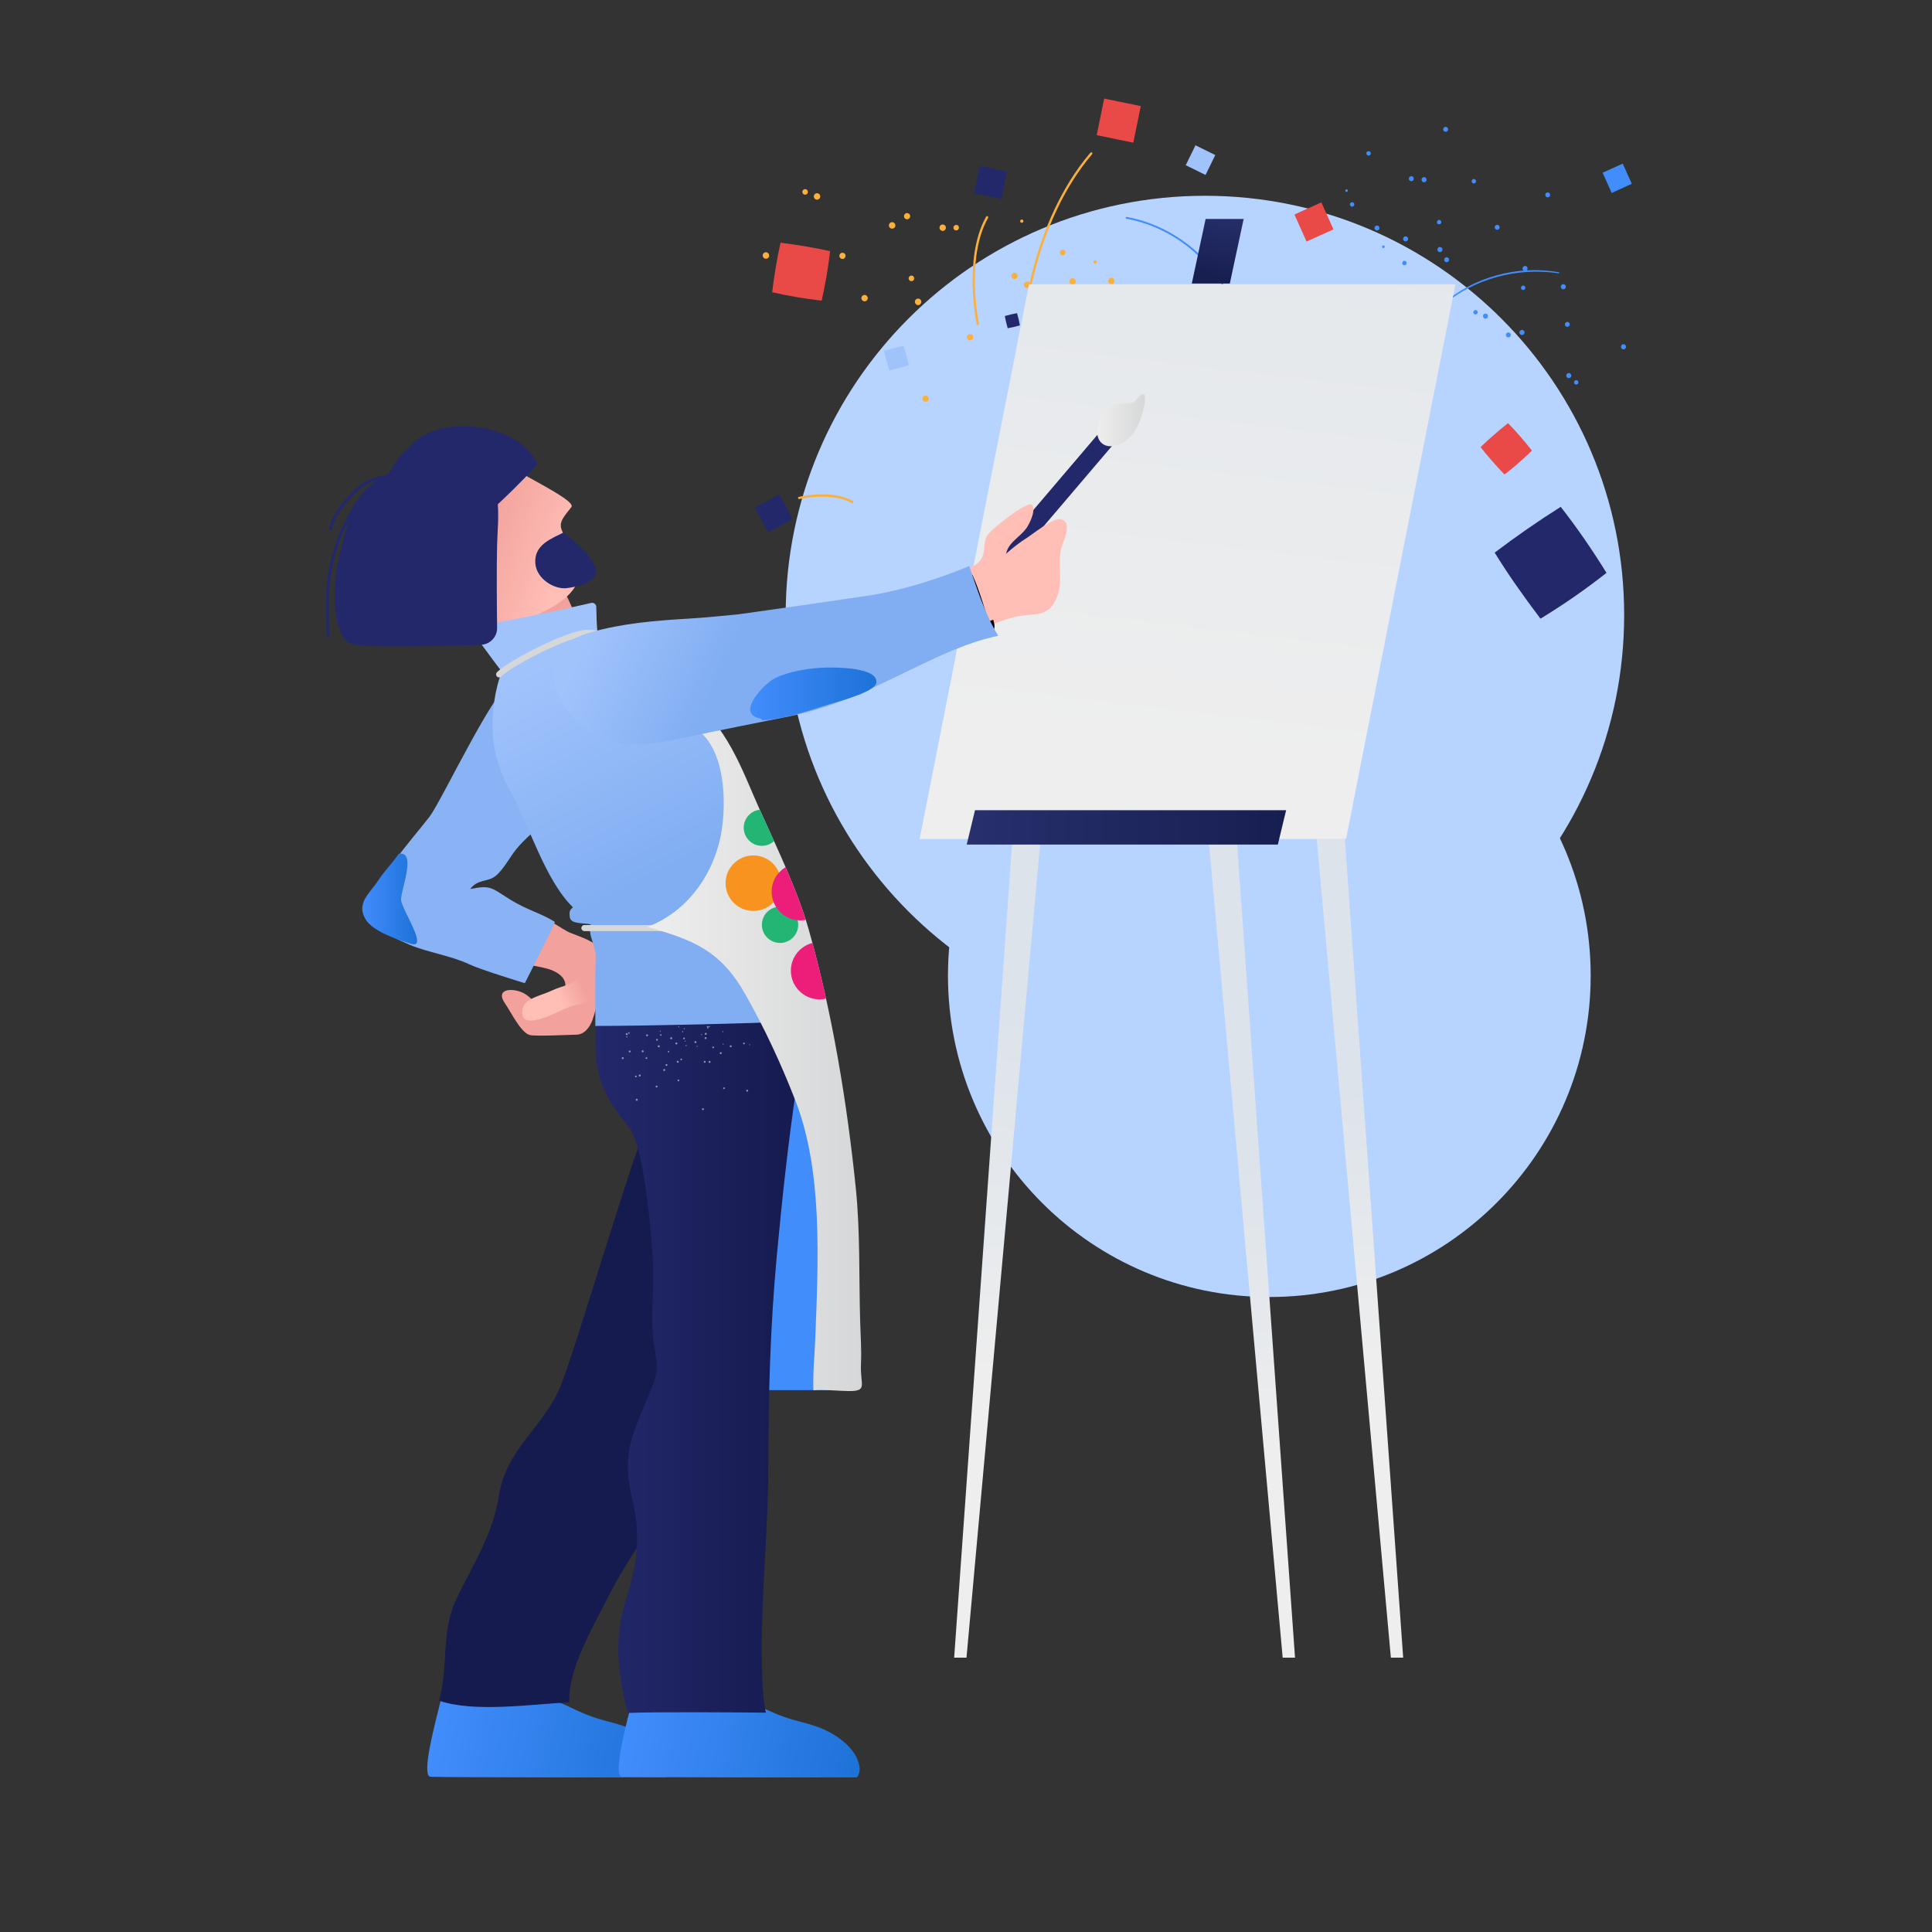 <svg width="461" height="461" viewBox="0 0 461 461" fill="none" xmlns="http://www.w3.org/2000/svg">
<rect x="0" y="0" width="461" height="461" fill="#333333" stroke="none"/>
<g clip-path="url(#clip0)">
<path d="M287.51 246.789C342.759 246.789 387.547 202.001 387.547 146.752C387.547 91.503 342.759 46.715 287.51 46.715C232.261 46.715 187.473 91.503 187.473 146.752C187.473 202.001 232.261 246.789 287.51 246.789Z" fill="#B7D3FF"/>
<path d="M243.492 52.991C243.614 53.168 243.858 53.21 244.034 53.088C244.211 52.966 244.253 52.722 244.131 52.545C244.008 52.368 243.764 52.326 243.588 52.448C243.412 52.569 243.367 52.813 243.492 52.991ZM277.48 74.07C277.44 74.287 277.585 74.495 277.801 74.534C277.998 74.576 278.192 74.451 278.234 74.254C278.238 74.239 278.241 74.221 278.241 74.203C278.283 73.996 278.152 73.794 277.944 73.748C277.729 73.713 277.52 73.853 277.48 74.07ZM260.952 62.287C260.849 62.48 260.907 62.72 261.085 62.846C261.274 62.964 261.525 62.905 261.644 62.713C261.762 62.525 261.702 62.273 261.51 62.155C261.316 62.054 261.078 62.109 260.952 62.287ZM220.238 94.67C220.003 95.008 220.081 95.473 220.416 95.717C220.73 95.963 221.182 95.909 221.427 95.597C221.436 95.586 221.444 95.576 221.45 95.565C221.685 95.226 221.608 94.761 221.273 94.517C220.946 94.275 220.482 94.341 220.238 94.67ZM230.841 80.038C230.604 80.38 230.691 80.847 231.034 81.082C231.369 81.314 231.828 81.237 232.066 80.907C232.31 80.579 232.242 80.117 231.913 79.872C231.564 79.641 231.098 79.714 230.841 80.038ZM241.476 65.394C241.234 65.723 241.304 66.182 241.633 66.424C241.64 66.428 241.647 66.433 241.653 66.438C241.967 66.683 242.419 66.629 242.665 66.318C242.673 66.307 242.682 66.297 242.688 66.286C242.92 65.94 242.847 65.474 242.521 65.214C242.184 64.982 241.718 65.06 241.476 65.394ZM200.398 61.453C200.624 61.795 201.084 61.891 201.427 61.663C201.77 61.439 201.864 60.978 201.637 60.635C201.415 60.299 200.967 60.201 200.625 60.412C200.282 60.64 200.182 61.101 200.398 61.453ZM215.818 51.993C216.044 52.336 216.503 52.432 216.847 52.204C217.189 51.98 217.284 51.519 217.056 51.176C216.835 50.84 216.386 50.742 216.045 50.953C215.703 51.178 215.601 51.642 215.818 51.993ZM256.03 102.051C255.943 102.455 256.193 102.855 256.598 102.948C256.991 103.047 257.385 102.806 257.483 102.414C257.484 102.412 257.485 102.41 257.485 102.407C257.601 102.028 257.387 101.628 257.009 101.51C256.991 101.505 256.973 101.5 256.952 101.494C256.546 101.415 256.146 101.653 256.03 102.051ZM260.245 84.447C260.162 84.852 260.404 85.253 260.8 85.369C261.204 85.456 261.604 85.204 261.696 84.801C261.791 84.402 261.543 84 261.145 83.906C261.14 83.905 261.134 83.903 261.132 83.902C260.739 83.804 260.345 84.044 260.248 84.434C260.246 84.442 260.245 84.445 260.245 84.447ZM264.449 66.87C264.348 67.253 264.574 67.646 264.956 67.747C264.967 67.75 264.979 67.754 264.99 67.754C265.385 67.864 265.793 67.631 265.904 67.236C265.907 67.223 265.911 67.213 265.914 67.201C266.007 66.796 265.754 66.392 265.352 66.3C264.948 66.206 264.544 66.458 264.452 66.86C264.451 66.865 264.45 66.868 264.449 66.87ZM191.511 46.083C191.674 46.41 192.069 46.548 192.4 46.393C192.729 46.234 192.869 45.837 192.709 45.504C192.551 45.172 192.152 45.035 191.82 45.194C191.493 45.357 191.355 45.752 191.511 46.083ZM242.472 90.572C242.364 90.931 242.554 91.31 242.906 91.44C243.243 91.558 243.61 91.382 243.728 91.046C243.731 91.035 243.734 91.029 243.736 91.018C243.863 90.673 243.685 90.291 243.339 90.167C243.335 90.166 243.332 90.165 243.326 90.163C242.982 90.055 242.608 90.232 242.472 90.572ZM247.717 75.333C247.604 75.679 247.793 76.05 248.136 76.165C248.473 76.283 248.84 76.107 248.958 75.772C248.961 75.761 248.963 75.754 248.966 75.743C249.093 75.398 248.914 75.016 248.57 74.889C248.566 74.888 248.562 74.887 248.557 74.885C248.204 74.786 247.831 74.981 247.717 75.333ZM252.956 60.034C252.83 60.379 253.008 60.761 253.352 60.888C253.357 60.889 253.36 60.89 253.365 60.892C253.689 61.017 254.053 60.855 254.178 60.531C254.187 60.512 254.193 60.491 254.198 60.47C254.325 60.125 254.147 59.743 253.802 59.616C253.798 59.615 253.794 59.614 253.789 59.612C253.444 59.511 253.077 59.695 252.956 60.034ZM216.965 65.984C216.731 66.268 216.765 66.687 217.044 66.927C217.318 67.17 217.733 67.147 217.976 66.874C218.214 66.594 218.197 66.176 217.934 65.918C217.647 65.673 217.218 65.704 216.965 65.984ZM227.669 53.89C227.427 54.146 227.436 54.552 227.692 54.795C227.701 54.803 227.712 54.812 227.72 54.823C227.994 55.065 228.409 55.042 228.651 54.769C228.89 54.489 228.873 54.071 228.609 53.813C228.329 53.578 227.91 53.611 227.669 53.89ZM275.12 87.054C275.135 87.403 275.428 87.673 275.777 87.662C275.791 87.66 275.805 87.662 275.816 87.659C276.182 87.647 276.47 87.34 276.458 86.972C276.458 86.964 276.458 86.955 276.456 86.95C276.418 86.585 276.101 86.313 275.733 86.333C275.372 86.352 275.096 86.663 275.116 87.024C275.118 87.033 275.121 87.043 275.12 87.054ZM274.107 70.922C274.133 71.291 274.447 71.576 274.819 71.562C275.19 71.529 275.468 71.202 275.434 70.831C275.404 70.477 275.102 70.207 274.746 70.214C274.384 70.222 274.096 70.523 274.104 70.885C274.104 70.895 274.104 70.91 274.107 70.922ZM182.169 60.454C181.904 60.787 181.944 61.269 182.265 61.553C182.586 61.831 183.071 61.801 183.35 61.483C183.621 61.151 183.579 60.664 183.255 60.384C182.934 60.106 182.449 60.136 182.169 60.454ZM194.376 46.366C194.096 46.687 194.129 47.172 194.448 47.452C194.766 47.732 195.254 47.7 195.534 47.382C195.814 47.062 195.781 46.576 195.462 46.296C195.142 46.015 194.656 46.048 194.376 46.366ZM256.506 85.795C256.55 86.225 256.921 86.546 257.353 86.525C257.781 86.48 258.091 86.095 258.044 85.667C257.999 85.254 257.638 84.95 257.225 84.974C256.804 85.012 256.487 85.373 256.506 85.795ZM255.154 67.199C255.193 67.619 255.553 67.937 255.976 67.919C256.402 67.89 256.723 67.523 256.695 67.097C256.666 66.671 256.298 66.349 255.873 66.377C255.451 66.412 255.133 66.778 255.154 67.199ZM218.337 71.785C218.224 72.192 218.442 72.619 218.836 72.771C219.242 72.89 219.668 72.664 219.797 72.261C219.937 71.868 219.733 71.433 219.336 71.292C219.331 71.291 219.325 71.289 219.321 71.288C218.913 71.151 218.474 71.373 218.337 71.785C218.338 71.782 218.337 71.785 218.337 71.785ZM224.214 54.075C224.08 54.485 224.303 54.924 224.709 55.06C224.709 55.06 224.709 55.06 224.711 55.061C225.106 55.191 225.533 54.974 225.659 54.578C225.793 54.177 225.578 53.742 225.178 53.609C224.785 53.47 224.354 53.681 224.214 54.075ZM205.575 70.886C205.437 71.283 205.649 71.72 206.049 71.859C206.449 71.999 206.883 71.786 207.022 71.386C207.155 70.998 206.959 70.572 206.576 70.424C206.169 70.276 205.723 70.483 205.575 70.886ZM212.148 53.517C212.002 53.92 212.209 54.367 212.612 54.515C213.004 54.653 213.438 54.459 213.6 54.078C213.741 53.67 213.543 53.224 213.148 53.054C212.743 52.917 212.305 53.123 212.148 53.517ZM244.31 67.979C244.334 68.405 244.695 68.737 245.123 68.723C245.542 68.707 245.871 68.355 245.854 67.936C245.858 67.522 245.526 67.183 245.112 67.179C245.101 67.178 245.09 67.178 245.078 67.18C244.652 67.18 244.308 67.527 244.311 67.954C244.31 67.962 244.31 67.97 244.31 67.979Z" fill="#FBB03B"/>
<path d="M233.506 77.516C233.47 77.553 233.422 77.581 233.368 77.592C233.221 77.623 233.076 77.529 233.046 77.381C233.012 77.224 229.781 61.517 235.296 51.709C235.37 51.579 235.535 51.532 235.665 51.606C235.796 51.68 235.843 51.845 235.769 51.975C230.353 61.606 233.544 77.113 233.576 77.269C233.597 77.362 233.567 77.453 233.506 77.516Z" fill="#FBB03B"/>
<path d="M244.463 77.944C244.409 78 244.332 78.032 244.249 78.026C244.099 78.015 243.987 77.885 243.998 77.735C244.015 77.492 245.897 53.215 260.177 36.443C260.279 36.333 260.446 36.315 260.56 36.413C260.675 36.51 260.688 36.681 260.591 36.796C246.428 53.429 244.557 77.533 244.539 77.775C244.534 77.841 244.506 77.9 244.463 77.944Z" fill="#FBB03B"/>
<path d="M203.578 119.989C203.494 120.076 203.358 120.098 203.247 120.034C198.599 117.331 190.829 119.064 190.751 119.082C190.605 119.115 190.459 119.024 190.426 118.877C190.392 118.732 190.483 118.586 190.63 118.553C190.956 118.478 198.685 116.754 203.52 119.565C203.65 119.641 203.694 119.807 203.619 119.937C203.608 119.955 203.593 119.973 203.578 119.989Z" fill="#FBB03B"/>
<path d="M238.941 47.453L240.275 40.925L233.745 39.585L232.412 46.113L238.941 47.453Z" fill="#23286B"/>
<path d="M183.246 127.006L189.127 123.875L185.989 117.991L180.108 121.122L183.246 127.006Z" fill="#23286B"/>
<path d="M270.421 34.044L272.204 25.314L263.471 23.52L261.688 32.251L270.421 34.044Z" fill="#E94A47"/>
<path d="M302.877 309.485C345.226 309.485 379.557 275.154 379.557 232.805C379.557 190.456 345.226 156.125 302.877 156.125C260.528 156.125 226.197 190.456 226.197 232.805C226.197 275.154 260.528 309.485 302.877 309.485Z" fill="#B7D3FF"/>
<path d="M340.43 71.053C340.391 70.887 340.224 70.785 340.059 70.823C339.893 70.862 339.792 71.03 339.83 71.197C339.869 71.362 340.036 71.465 340.201 71.426C340.367 71.387 340.47 71.22 340.43 71.053ZM321.561 45.649C321.653 45.501 321.608 45.305 321.46 45.214C321.327 45.125 321.149 45.161 321.061 45.294C321.053 45.305 321.046 45.317 321.041 45.33C320.95 45.471 320.988 45.658 321.128 45.752C321.275 45.84 321.47 45.797 321.561 45.649ZM330.293 59.133C330.424 59.021 330.452 58.827 330.357 58.683C330.252 58.541 330.051 58.511 329.908 58.619C329.767 58.724 329.737 58.926 329.844 59.07C329.957 59.2 330.148 59.228 330.293 59.133ZM369.612 47.013C369.884 46.831 369.961 46.465 369.786 46.188C369.626 45.916 369.278 45.825 369.007 45.984C368.998 45.989 368.989 45.994 368.981 46.001C368.709 46.182 368.632 46.549 368.807 46.825C368.977 47.1 369.338 47.184 369.612 47.013ZM357.574 54.745C357.847 54.561 357.919 54.191 357.736 53.919C357.557 53.65 357.197 53.574 356.926 53.748C356.652 53.92 356.568 54.281 356.738 54.557C356.928 54.829 357.292 54.91 357.574 54.745ZM345.509 62.478C345.782 62.306 345.864 61.946 345.693 61.673C345.689 61.667 345.685 61.662 345.682 61.656C345.522 61.384 345.174 61.293 344.903 61.452C344.894 61.457 344.885 61.462 344.877 61.469C344.606 61.657 344.524 62.022 344.688 62.309C344.869 62.578 345.234 62.655 345.509 62.478ZM374.56 77.282C374.494 76.963 374.183 76.759 373.865 76.828C373.548 76.895 373.344 77.207 373.413 77.527C373.478 77.839 373.779 78.041 374.091 77.984C374.409 77.915 374.617 77.604 374.56 77.282ZM360.482 79.801C360.416 79.483 360.105 79.278 359.787 79.347C359.47 79.414 359.267 79.726 359.335 80.046C359.4 80.358 359.701 80.56 360.013 80.503C360.331 80.436 360.539 80.123 360.482 79.801ZM345.445 31.2C345.626 30.927 345.558 30.559 345.288 30.373C345.028 30.187 344.668 30.25 344.483 30.512C344.481 30.513 344.48 30.515 344.479 30.516C344.284 30.763 344.325 31.12 344.569 31.316C344.581 31.325 344.592 31.334 344.606 31.345C344.881 31.521 345.244 31.46 345.445 31.2ZM337.241 42.977C337.418 42.702 337.357 42.337 337.1 42.136C336.829 41.954 336.461 42.025 336.276 42.295C336.091 42.562 336.156 42.931 336.422 43.116C336.425 43.118 336.43 43.121 336.431 43.123C336.691 43.309 337.051 43.245 337.235 42.986C337.238 42.98 337.239 42.979 337.241 42.977ZM329.051 54.737C329.236 54.483 329.186 54.128 328.933 53.943C328.926 53.937 328.918 53.931 328.91 53.928C328.652 53.732 328.284 53.786 328.089 54.046C328.082 54.054 328.077 54.061 328.071 54.069C327.885 54.341 327.954 54.712 328.222 54.897C328.492 55.083 328.862 55.014 329.046 54.744C329.048 54.741 329.05 54.739 329.051 54.737ZM376.634 91.202C376.61 90.913 376.359 90.697 376.07 90.716C375.782 90.738 375.565 90.991 375.585 91.282C375.606 91.573 375.859 91.789 376.149 91.769C376.436 91.743 376.652 91.492 376.634 91.202ZM352.081 43.601C352.264 43.367 352.234 43.032 352.013 42.835C351.8 42.65 351.479 42.673 351.294 42.887C351.289 42.894 351.285 42.899 351.28 42.906C351.087 43.124 351.107 43.458 351.325 43.649C351.328 43.651 351.33 43.653 351.334 43.656C351.556 43.835 351.882 43.813 352.081 43.601ZM343.805 53.334C343.989 53.111 343.957 52.782 343.739 52.597C343.526 52.413 343.205 52.436 343.02 52.65C343.014 52.657 343.011 52.661 343.006 52.669C342.812 52.886 342.833 53.22 343.049 53.413C343.052 53.416 343.054 53.417 343.058 53.42C343.288 53.597 343.62 53.56 343.805 53.334ZM335.516 63.112C335.71 62.894 335.689 62.56 335.473 62.367C335.47 62.365 335.468 62.364 335.464 62.361C335.263 62.174 334.948 62.189 334.762 62.391C334.75 62.404 334.739 62.417 334.729 62.43C334.536 62.648 334.556 62.982 334.773 63.175C334.776 63.178 334.778 63.179 334.782 63.182C335.006 63.357 335.329 63.327 335.516 63.112ZM363.697 69.139C363.951 68.997 364.048 68.678 363.913 68.419C363.782 68.161 363.47 68.058 363.212 68.189C362.956 68.326 362.847 68.641 362.966 68.906C363.106 69.171 363.429 69.273 363.697 69.139ZM352.321 74.97C352.574 74.851 352.685 74.549 352.567 74.294C352.563 74.286 352.557 74.276 352.554 74.266C352.423 74.008 352.111 73.905 351.854 74.036C351.597 74.173 351.488 74.488 351.608 74.753C351.745 75.009 352.063 75.106 352.321 74.97ZM327.062 36.746C327.153 36.484 327.016 36.2 326.756 36.108C326.745 36.104 326.736 36.099 326.726 36.098C326.454 36.001 326.153 36.145 326.055 36.419C326.053 36.425 326.051 36.432 326.05 36.437C325.973 36.717 326.127 37.009 326.403 37.101C326.674 37.192 326.967 37.042 327.058 36.769C327.059 36.762 327.059 36.754 327.062 36.746ZM323.127 48.95C323.216 48.669 323.068 48.368 322.791 48.271C322.508 48.187 322.21 48.349 322.127 48.633C322.046 48.903 322.189 49.19 322.453 49.287C322.721 49.386 323.021 49.248 323.12 48.978C323.123 48.97 323.126 48.959 323.127 48.95ZM387.67 83.297C387.961 83.127 388.071 82.76 387.918 82.457C387.763 82.159 387.397 82.041 387.099 82.195C386.804 82.362 386.694 82.734 386.851 83.034C387.006 83.332 387.372 83.45 387.67 83.297ZM374.61 90.164C374.909 90.008 375.025 89.64 374.872 89.341C374.719 89.042 374.351 88.924 374.053 89.078C373.754 89.233 373.638 89.602 373.791 89.901C373.945 90.201 374.312 90.317 374.61 90.164ZM340.38 43.064C340.473 42.734 340.293 42.39 339.969 42.28C339.642 42.189 339.302 42.384 339.213 42.714C339.125 43.032 339.303 43.361 339.613 43.463C339.933 43.556 340.271 43.382 340.38 43.064ZM335.979 57.186C336.072 56.864 335.899 56.526 335.583 56.417C335.262 56.315 334.919 56.493 334.817 56.815C334.715 57.138 334.892 57.482 335.212 57.584C335.532 57.681 335.872 57.503 335.979 57.186ZM364.371 64.459C364.572 64.192 364.536 63.813 364.291 63.587C364.027 63.382 363.648 63.425 363.436 63.685C363.219 63.935 363.244 64.315 363.494 64.534C363.497 64.537 363.501 64.54 363.504 64.542C363.764 64.76 364.151 64.723 364.371 64.459C364.37 64.461 364.371 64.459 364.371 64.459ZM354.914 75.833C355.132 75.569 355.095 75.18 354.836 74.963C354.836 74.963 354.836 74.963 354.834 74.961C354.582 74.751 354.205 74.788 353.997 75.043C353.783 75.3 353.815 75.684 354.07 75.898C354.319 76.115 354.697 76.083 354.914 75.833ZM373.491 68.818C373.708 68.564 373.679 68.18 373.425 67.962C373.172 67.743 372.791 67.775 372.573 68.029C372.363 68.277 372.383 68.648 372.621 68.869C372.878 69.096 373.265 69.072 373.491 68.818ZM363.621 79.739C363.846 79.483 363.823 79.094 363.57 78.867C363.321 78.652 362.946 78.669 362.716 78.904C362.494 79.164 362.51 79.551 362.752 79.79C363.01 80.01 363.391 79.984 363.621 79.739ZM344.176 59.75C344.282 59.428 344.113 59.078 343.794 58.965C343.481 58.855 343.138 59.02 343.028 59.334C342.906 59.639 343.051 59.986 343.354 60.109C343.362 60.113 343.369 60.116 343.379 60.117C343.692 60.24 344.046 60.084 344.167 59.768C344.171 59.763 344.174 59.756 344.176 59.75Z" fill="#428DFC"/>
<path d="M382.407 41.213L387.21 39.041L389.366 43.861L384.564 46.033L382.407 41.213Z" fill="#428DFC"/>
<path d="M285.258 34.672L289.982 37L287.658 41.748L282.933 39.42L285.258 34.672Z" fill="#A1C3FC"/>
<path d="M308.872 51.188L315.295 48.283L318.178 54.73L311.756 57.635L308.872 51.188Z" fill="#E94A47"/>
<path d="M293.25 71.002C293.182 70.992 293.12 70.949 293.088 70.882C288.536 61.245 279.215 54.082 268.761 52.188C268.644 52.167 268.567 52.054 268.589 51.937C268.61 51.82 268.733 51.747 268.838 51.764C279.426 53.682 288.866 60.937 293.476 70.697C293.527 70.804 293.481 70.933 293.374 70.984C293.334 71.003 293.291 71.008 293.25 71.002Z" fill="#428DFC"/>
<path d="M289.658 91.369C289.616 91.362 289.575 91.344 289.542 91.312C283.673 85.749 274.593 83.769 266.947 86.387C266.834 86.426 266.713 86.365 266.675 86.253C266.637 86.141 266.697 86.017 266.809 85.979C274.601 83.31 283.855 85.329 289.837 90.998C289.923 91.079 289.927 91.216 289.845 91.302C289.795 91.357 289.725 91.379 289.658 91.369Z" fill="#428DFC"/>
<path d="M344.094 73.044C344.044 73.037 343.997 73.012 343.962 72.972C343.886 72.881 343.895 72.745 343.986 72.667C351.587 66.107 362.012 63.217 371.88 64.951C371.996 64.971 372.087 64.998 372.066 65.115C372.046 65.23 371.951 65.223 371.836 65.206C371.834 65.206 371.832 65.205 371.83 65.205C362.055 63.76 351.783 66.431 344.277 72.908C344.228 72.951 344.153 73.053 344.094 73.044Z" fill="#428DFC"/>
<path d="M248.183 201.532L230.619 395.538H227.675L241.477 201.532H248.183Z" fill="url(#paint0_linear)"/>
<path d="M309.008 395.538H306.064L288.499 201.532H295.205L309.008 395.538Z" fill="url(#paint1_linear)"/>
<path d="M334.816 395.538H331.879L314.177 200.156L320.907 200.196L334.816 395.538Z" fill="url(#paint2_linear)"/>
<path d="M321.187 200.193H219.436L245.535 67.834H347.287L321.187 200.193Z" fill="url(#paint3_linear)"/>
<path d="M304.908 201.53H230.667L232.647 193.33H306.887L304.908 201.53Z" fill="url(#paint4_linear)"/>
<path d="M293.452 67.649H284.378L287.678 52.247H296.753L293.452 67.649Z" fill="url(#paint5_linear)"/>
<path d="M127.983 218.832C129.686 218.225 134.192 221.832 136.037 222.568C138.728 223.642 142.146 224.658 143.881 227.043C146.127 230.131 144.656 233.025 143.434 236.238C142.312 239.188 142.427 240.333 141.395 243.295C140.769 245.088 139.476 246.871 137.516 246.885C136.128 246.895 127.528 247.351 126.316 246.948C124.182 246.237 121.907 241.449 120.555 239.522C117.883 235.717 122.637 235.636 125.17 237.1C126.804 238.044 128.255 240.094 129.929 240.666C131.566 241.226 132.467 240.735 134.199 240.646C134.631 238.923 135.083 236.552 134.885 234.76C134.673 232.837 132.377 231.613 130.612 231.147C126.849 230.154 122.825 229.799 118.996 229.279C119.713 227.373 122.859 225.355 124.201 223.763C125.67 222.021 126.884 220.025 128.446 218.324C128.22 218.758 128.175 218.381 127.983 218.832Z" fill="#F2A19C"/>
<path d="M138.571 232.086C137.539 234.994 134.177 235.139 131.815 236.303C129.339 237.523 125.299 238.142 124.736 240.579C123.671 245.186 128.908 243.2 130.76 242.5C133.302 241.538 135.605 239.988 138.263 239.65C140.543 239.36 142.196 237.943 142.21 235.603C142.22 233.878 140.573 232.333 138.571 232.086Z" fill="url(#paint6_linear)"/>
<path d="M105.235 405.482C103.765 411.425 100.523 423.409 102.643 423.96C107.577 424.139 149.675 424.139 158.863 424.1C159.728 422.713 159.529 421.506 159.046 420.148C157.732 416.461 153.262 413.426 149.538 412.102C145.815 410.777 143.449 410.555 139.811 409.069C135.655 407.37 133.128 405.573 128.545 404.885C126.691 404.606 122.161 404.695 120.23 404.785C115.232 405.017 110.234 405.249 105.235 405.482Z" fill="url(#paint7_linear)"/>
<path d="M236.633 138.927C236.131 138.927 235.628 138.756 235.217 138.406C234.298 137.624 234.186 136.246 234.969 135.327L262.666 102.803C263.449 101.883 264.829 101.773 265.748 102.555C266.668 103.337 266.78 104.715 265.997 105.634L238.3 138.158C237.867 138.666 237.252 138.927 236.633 138.927Z" fill="#23286B"/>
<path d="M228.373 137.228C229.909 136.022 233.199 135.095 234.169 133.357C235.169 131.564 234.601 129.672 235.419 128.005C236.225 126.362 245.227 119.453 246.181 120.415C247.361 121.604 245.629 125.051 244.888 126.063C243.423 128.063 241.095 129.184 240.279 131.402C239.41 133.764 240.266 134.95 238.346 136.965C236.301 139.113 233.072 141.461 230.561 143.047C230.205 143.272 229.715 143.955 229.399 144.242C228.946 142.7 227.225 138.13 228.373 137.228Z" fill="#FFBEB6"/>
<path d="M244.74 128.536C246.183 127.64 251.247 123.499 253.026 123.88C256.16 124.553 253.672 129.12 253.285 130.606C252.198 134.776 253.808 138.435 252.185 142.497C250.195 147.476 247.122 146.181 242.41 147.16C239.927 147.676 236.053 149.151 233.865 150.523C231.359 152.095 229.453 154.11 226.649 155.346C227.35 150.85 225.233 146.773 223.606 142.562C225.472 141.333 227.918 140.751 229.982 139.723C231.319 139.058 232.761 137.846 234.081 137.572C234.096 137.836 240.315 131.284 244.74 128.536Z" fill="#FFBEB6"/>
<path d="M113.412 143.592C114.568 149.328 121.143 154.015 122.827 159.625C126.493 159.957 137.043 159.047 138.372 155.506C139.153 153.426 137.987 149.934 137.524 147.999C136.536 143.865 133.504 139.771 132.774 135.855C130.489 137.342 126.793 137.499 124.147 138.28C122.582 138.741 122.16 139.206 120.791 139.992C118.87 141.093 115.381 142.965 113.412 143.592Z" fill="#F2A19C"/>
<path d="M90.049 124.687C93.07 119.433 105.307 100.511 114.828 107.163C122.665 112.639 137.664 119.248 136.335 121.006C132.916 125.204 133.248 125.199 135.661 129.685C137.596 133.282 139.462 136.133 137.309 139.848C134.26 145.107 124.747 148.346 119.101 149.523C104.517 152.565 90.553 142.266 89.935 127.194C90.302 126.648 89.321 124.454 90.049 124.687Z" fill="url(#paint8_linear)"/>
<path d="M134.459 127.062C131.705 128.488 127.406 129.931 127.729 134.387C128.005 138.194 132.355 140.744 135.325 140.329C147.438 138.633 141.098 132.398 134.459 127.062Z" fill="#23286B"/>
<path d="M96.675 108.392C101.684 98.133 123.763 100.18 128.224 110.799C120.622 119.21 113.966 124.475 104.309 133.799C102.549 130.207 95.603 108.97 96.675 108.392Z" fill="#23286B"/>
<path d="M78.308 152.025C78.11 152.025 77.946 151.865 77.944 151.665C77.935 150.893 77.902 150.043 77.867 149.122C77.592 142.01 77.177 131.262 85.421 119.017C87.368 116.125 91.707 112.752 94.597 112.568C94.796 112.559 94.971 112.707 94.984 112.908C94.997 113.108 94.844 113.282 94.643 113.295C92.231 113.448 88.043 116.427 86.026 119.424C77.914 131.471 78.324 142.076 78.595 149.094C78.631 150.022 78.663 150.878 78.673 151.656C78.675 151.857 78.514 152.022 78.313 152.025C78.311 152.025 78.31 152.025 78.308 152.025Z" fill="#23286B"/>
<path d="M78.929 126.576C78.914 126.576 78.9 126.575 78.884 126.574C78.685 126.55 78.543 126.369 78.566 126.168C79.003 122.546 83.125 118.108 85.244 116.268C88.245 113.662 91.731 113.303 95.052 113.303C95.253 113.303 95.417 113.466 95.417 113.667C95.417 113.868 95.253 114.031 95.052 114.031C91.873 114.031 88.542 114.369 85.723 116.818C83.677 118.595 79.701 122.854 79.29 126.256C79.269 126.44 79.111 126.576 78.929 126.576Z" fill="#23286B"/>
<path d="M150.912 405.482C149.441 411.425 146.199 423.409 148.32 423.96C153.253 424.139 195.352 424.139 204.539 424.1C205.404 422.713 205.205 421.506 204.722 420.148C203.409 416.461 198.938 413.426 195.215 412.102C191.491 410.777 189.126 410.555 185.487 409.069C181.331 407.37 178.804 405.573 174.221 404.885C172.367 404.606 167.837 404.695 165.907 404.785C160.908 405.017 155.909 405.249 150.912 405.482Z" fill="url(#paint9_linear)"/>
<path d="M198.829 255.33H169.267V331.704H198.829V255.33Z" fill="#428DFC"/>
<path d="M154.781 268.279C153.084 267.656 136.835 324.346 133.234 331.951C128.865 341.179 120.787 346.059 119.076 356.739C117.486 366.668 112.98 372.859 108.782 381.829C105.184 389.518 107.051 397.839 104.756 405.797C113.163 408.685 126.564 406.663 135.845 406.193C135.441 398.406 141.513 388.181 144.971 381.32C149.596 372.14 155.74 363.86 161.381 355.251C164.462 350.549 169.316 345.952 171.614 341.094C174.187 335.655 174.16 327.663 174.633 321.733C175.264 313.837 174.302 305.944 174.773 297.954C175.187 290.937 176.701 283.774 177.69 276.808C178.556 270.72 182.926 259.29 176.926 256.147C171.023 253.055 159.487 254.263 152.933 254.608C154.09 259.117 154.893 263.252 154.859 267.922C155.5 268.057 154.794 269.194 154.781 268.279Z" fill="#151A4F"/>
<path d="M187.402 229.071C192.73 235.769 191.287 251.071 190.064 259.225C188.07 272.512 186.589 286.363 185.337 299.849C183.814 316.243 183.325 333.206 183.325 349.738C183.325 364.607 181.697 379.435 181.771 394.063C181.79 398.034 181.836 404.908 182.749 408.667C177.099 408.593 155.35 408.444 149.759 408.739C147.441 399.176 146.392 391.254 149.314 381.829C152.178 372.594 153.008 366.483 150.689 356.878C148.009 345.778 151.931 340.319 155.8 330.426C157.544 325.969 156.23 323.162 155.788 318.7C155.224 312.993 156.107 307.108 155.8 301.376C155.336 292.696 153.542 273.39 150.14 269.022C146.914 264.877 142.531 260.127 142.123 251.06C141.998 248.289 142.083 236.8 143.823 234.313C146.227 230.877 156.446 237.53 160.019 237.243C168.038 236.599 179.372 226.84 186.991 229.456C187.583 229.735 187.605 228.607 187.402 229.071Z" fill="url(#paint10_linear)"/>
<path d="M122.444 162.956C119.198 161.643 105.46 191.027 102.471 194.901C98.635 199.875 88.748 211.04 87.277 216.916C86.493 220.05 92.455 223.185 97.771 225.441C102.064 227.262 107.727 228.069 111.972 230.095C114.73 231.412 125.232 234.601 125.232 234.601C125.232 234.601 131.542 222.227 132.405 219.994C129.249 217.936 125.878 217.217 121.754 214.661C117.284 211.89 117.208 211.099 112.197 212.137C114.02 209.706 116.309 210.521 118.186 209.071C120.09 207.601 121.69 204.425 123.271 202.529C126.615 198.517 130.916 195.778 134.47 191.834C144.868 180.297 134.216 169.896 128.033 164.898C128.49 164.012 125.117 163.684 122.444 162.956Z" fill="#89B3F4"/>
<path d="M112.025 149.688C118.727 148.616 129.577 146.509 141.065 143.867C141.677 143.726 142.266 144.186 142.28 144.814C142.332 147.359 142.371 148.774 142.549 150.932C142.654 152.208 144.487 152.896 146.137 153.566C151.334 155.677 156.076 157.593 160.281 162.156C167.964 170.493 173.515 175.133 177.604 185.79C180.989 194.616 182.669 203.842 185.35 212.778C186.841 217.746 188.052 222.666 189.314 227.659C190.072 230.659 193.067 238.037 192.117 240.821C192.081 240.925 192.426 243.624 192.435 243.668C175.409 244.266 157.43 244.752 142.056 244.807C142.048 240.564 142.003 231.212 142.124 228.975C142.325 225.223 140.175 223.574 140.967 220.581C139.253 220.151 136.169 220.591 135.961 218.85C135.846 217.883 135.796 217.177 136.708 216.499C130.043 209.984 126.309 196.988 121.792 188.83C119.405 184.519 117.881 180.139 117.575 175.124C117.279 170.288 118.127 164.095 119.772 160.287C117.828 157.859 111.407 148.985 112.025 149.688Z" fill="url(#paint11_linear)"/>
<path d="M230.948 137.624C232.714 141.541 233.918 145.992 235.249 150.148C236.145 150.317 236.35 149.689 235.865 148.266" stroke="black" stroke-width="2.37" stroke-miterlimit="10"/>
<path d="M176.047 169.55C178.284 165.179 180.862 159.359 185.233 156.946C190.217 160.299 202.127 159.196 204.726 163.001" stroke="black" stroke-width="2.37" stroke-miterlimit="10"/>
<path d="M160.041 162.71L159.635 162.482C157.495 161.279 155.449 159.665 153.471 158.104C149.387 154.882 145.164 151.554 139.946 151.734C135.67 151.886 121.921 158.983 119.633 161.416C119.358 161.709 118.897 161.723 118.603 161.448C118.309 161.172 118.295 160.712 118.571 160.418C121.031 157.802 135.258 150.443 139.894 150.278C145.653 150.078 150.084 153.575 154.374 156.96C155.902 158.166 157.366 159.321 158.87 160.308C159.078 160.112 159.392 160.05 159.668 160.175C160.218 160.422 160.858 160.788 160.924 161.436C160.947 161.658 160.911 162.083 160.42 162.437L160.041 162.71Z" fill="#D6D7D8"/>
<path d="M97.796 106.731C94.764 108.605 92.455 113.652 92.455 113.652C92.455 113.652 88.998 116.057 88.125 116.681C83.47 120.007 82.178 127.965 80.803 133.443C79.765 137.581 79.347 144.826 80.734 149.126C82.326 154.062 83.228 153.807 88.011 154.108C93.741 154.469 107.84 154.083 114.739 153.859C116.922 153.788 118.642 151.989 118.616 149.808C118.552 144.516 118.471 135.138 118.62 129.865C118.816 122.897 120.227 114.814 113.496 110.94C110.893 109.441 108.283 107.64 105.302 107.307C103.327 107.087 97.557 106.596 97.796 106.731Z" fill="#23286B"/>
<path d="M95.122 203.749C99.665 202.875 95.39 212.924 95.713 214.897C96.107 217.3 102.226 226.477 98.103 225.223C93.031 223.68 88.672 221.732 87.277 219.423C84.875 215.452 88.238 213.209 90.312 209.988C91.653 207.91 93.529 206.103 95.122 203.749Z" fill="url(#paint12_linear)"/>
<path d="M159.374 222.178H139.451C139.048 222.178 138.722 221.852 138.722 221.45C138.722 221.048 139.048 220.722 139.451 220.722H159.373C159.775 220.722 160.102 221.048 160.102 221.45C160.102 221.852 159.776 222.178 159.374 222.178Z" fill="#D6D7D8"/>
<path d="M270.483 103.263C272.707 100.377 275.028 90.448 271.092 95.411C269.614 97.276 265.873 95.122 263.649 98.007C261.425 100.893 261.153 104.409 263.04 105.86C264.927 107.311 268.26 106.149 270.483 103.263Z" fill="url(#paint13_linear)"/>
<path opacity="0.51" d="M166.294 249.775C166.357 249.8 166.428 249.768 166.452 249.705C166.476 249.643 166.445 249.572 166.383 249.547C166.32 249.523 166.249 249.555 166.224 249.617C166.201 249.681 166.232 249.75 166.294 249.775ZM167.351 246.988C167.416 247.01 167.488 246.979 167.517 246.917C167.538 246.852 167.504 246.783 167.439 246.761C167.382 246.735 167.313 246.759 167.286 246.817C167.284 246.82 167.283 246.825 167.281 246.831C167.257 246.893 167.289 246.964 167.351 246.988ZM178.771 249.334C178.798 249.397 178.871 249.426 178.935 249.399C178.993 249.375 179.022 249.309 178.999 249.251C178.997 249.246 178.995 249.241 178.991 249.236C178.966 249.175 178.897 249.145 178.835 249.169C178.772 249.197 178.743 249.271 178.771 249.334ZM161.852 245.091C161.899 245.136 161.975 245.135 162.021 245.087C162.066 245.039 162.065 244.964 162.017 244.919C161.97 244.872 161.894 244.875 161.848 244.922C161.802 244.964 161.8 245.037 161.843 245.083C161.847 245.087 161.849 245.089 161.852 245.091ZM172.438 249.151C172.445 249.218 172.502 249.271 172.569 249.272C172.639 249.27 172.693 249.211 172.691 249.14C172.689 249.07 172.63 249.016 172.56 249.019C172.492 249.027 172.44 249.084 172.438 249.151ZM172.35 246.17C172.354 246.237 172.413 246.288 172.48 246.284C172.545 246.287 172.6 246.236 172.603 246.171C172.603 246.167 172.603 246.164 172.603 246.161C172.598 246.092 172.541 246.038 172.472 246.039C172.404 246.046 172.351 246.102 172.35 246.17ZM150.087 251.046C150.173 251.14 150.319 251.148 150.414 251.062C150.416 251.06 150.417 251.058 150.42 251.056C150.512 250.971 150.519 250.825 150.433 250.733C150.433 250.733 150.433 250.732 150.432 250.732C150.347 250.638 150.2 250.63 150.105 250.716C150.103 250.717 150.102 250.72 150.1 250.722C150.007 250.807 150 250.953 150.086 251.045C150.086 251.046 150.086 251.046 150.086 251.046H150.087ZM154.226 247.201C154.314 247.297 154.462 247.303 154.559 247.215C154.655 247.127 154.661 246.978 154.573 246.882C154.573 246.882 154.571 246.879 154.57 246.879C154.485 246.786 154.339 246.78 154.247 246.865L154.246 246.866C154.151 246.957 154.143 247.103 154.226 247.201ZM167.5 264.648C167.498 264.776 167.599 264.884 167.727 264.889C167.852 264.897 167.959 264.805 167.969 264.681C167.969 264.676 167.969 264.672 167.969 264.669C167.972 264.54 167.87 264.433 167.741 264.428C167.614 264.422 167.507 264.52 167.5 264.648ZM167.926 253.348C167.921 253.476 168.018 253.582 168.146 253.588C168.146 253.588 168.151 253.588 168.154 253.588C168.278 253.597 168.386 253.504 168.395 253.38C168.395 253.375 168.396 253.372 168.396 253.368C168.396 253.238 168.297 253.129 168.167 253.118C168.038 253.117 167.93 253.219 167.926 253.348ZM168.136 247.701C168.131 247.83 168.234 247.939 168.363 247.943C168.493 247.947 168.6 247.844 168.604 247.715C168.61 247.587 168.512 247.479 168.384 247.472C168.255 247.465 168.144 247.562 168.136 247.692C168.136 247.696 168.136 247.699 168.136 247.701ZM156.588 259.474C156.706 259.524 156.842 259.468 156.891 259.35C156.942 259.232 156.885 259.096 156.767 259.047C156.651 258.998 156.518 259.05 156.467 259.165C156.417 259.283 156.47 259.421 156.588 259.474ZM158.944 254.333C159.063 254.384 159.198 254.328 159.248 254.21C159.298 254.092 159.242 253.956 159.124 253.906C159.008 253.857 158.875 253.91 158.823 254.025C158.773 254.143 158.827 254.28 158.944 254.333ZM161.303 249.2C161.424 249.251 161.563 249.194 161.614 249.073C161.664 248.958 161.614 248.822 161.5 248.767C161.382 248.709 161.24 248.758 161.182 248.876C161.125 248.994 161.173 249.136 161.291 249.194C161.296 249.197 161.299 249.199 161.303 249.2ZM178.064 260.336C178.111 260.456 178.246 260.516 178.367 260.47C178.486 260.427 178.546 260.295 178.504 260.178C178.504 260.178 178.504 260.176 178.503 260.175C178.467 260.057 178.343 259.99 178.224 260.025C178.218 260.027 178.213 260.029 178.206 260.031C178.088 260.08 178.026 260.212 178.064 260.336ZM174.141 249.732C174.181 249.848 174.308 249.911 174.425 249.871C174.428 249.871 174.432 249.869 174.435 249.867C174.557 249.827 174.622 249.695 174.582 249.574C174.581 249.569 174.58 249.566 174.579 249.563C174.532 249.441 174.397 249.381 174.276 249.426C174.155 249.473 174.094 249.609 174.14 249.729C174.14 249.73 174.141 249.731 174.141 249.732ZM151.615 257.03C151.714 257.087 151.841 257.054 151.899 256.955C151.957 256.857 151.924 256.73 151.826 256.671C151.726 256.612 151.6 256.646 151.541 256.745C151.484 256.843 151.517 256.97 151.615 257.03ZM154.146 252.665C154.245 252.721 154.372 252.689 154.431 252.59C154.492 252.493 154.463 252.365 154.366 252.303C154.269 252.242 154.14 252.271 154.079 252.369C154.077 252.373 154.075 252.376 154.073 252.38C154.014 252.475 154.044 252.6 154.139 252.66C154.141 252.662 154.144 252.662 154.146 252.665ZM156.59 248.178C156.6 248.229 156.632 248.273 156.679 248.299C156.778 248.355 156.905 248.323 156.963 248.224C157.023 248.123 156.991 247.993 156.89 247.932L156.888 247.932C156.828 247.897 156.754 247.893 156.691 247.923L156.682 247.924C156.646 247.94 156.617 247.969 156.603 248.006C156.57 248.058 156.565 248.123 156.59 248.178ZM172.555 259.713C172.59 259.825 172.705 259.89 172.819 259.863C172.926 259.835 172.991 259.725 172.964 259.618C172.963 259.615 172.962 259.612 172.961 259.609C172.934 259.497 172.821 259.429 172.71 259.457C172.709 259.457 172.708 259.457 172.708 259.457C172.597 259.49 172.531 259.602 172.555 259.713ZM169.972 249.957C169.999 250.069 170.112 250.136 170.224 250.109C170.224 250.109 170.226 250.109 170.228 250.108C170.334 250.085 170.4 249.978 170.376 249.874C170.375 249.867 170.373 249.86 170.37 249.855C170.343 249.742 170.231 249.675 170.119 249.702C170.117 249.702 170.117 249.702 170.114 249.703C170.008 249.737 169.945 249.848 169.972 249.957ZM168.679 245.088C168.712 245.2 168.829 245.263 168.94 245.229C169.048 245.197 169.112 245.085 169.083 244.975C169.05 244.867 168.94 244.801 168.829 244.824C168.716 244.858 168.651 244.974 168.679 245.088ZM161.672 257.767C161.66 257.882 161.742 257.984 161.856 257.999C161.969 258.014 162.072 257.936 162.087 257.823C162.101 257.708 162.023 257.603 161.911 257.582C161.794 257.569 161.687 257.65 161.672 257.767ZM162.347 252.763C162.328 252.871 162.402 252.975 162.51 252.994C162.514 252.995 162.519 252.995 162.522 252.997C162.635 253.012 162.738 252.933 162.754 252.82C162.767 252.706 162.689 252.6 162.577 252.579C162.463 252.568 162.361 252.649 162.347 252.763ZM163.015 247.76C163 247.873 163.079 247.976 163.192 247.991C163.304 248.005 163.407 247.929 163.423 247.817C163.439 247.705 163.362 247.6 163.248 247.582C163.136 247.565 163.031 247.643 163.014 247.756C163.015 247.758 163.015 247.758 163.015 247.76ZM177.348 249.103C177.418 249.194 177.549 249.214 177.644 249.145C177.734 249.072 177.749 248.939 177.675 248.848C177.605 248.762 177.48 248.744 177.39 248.808C177.298 248.873 177.275 249.001 177.34 249.094C177.343 249.097 177.346 249.101 177.348 249.103ZM163.36 248.439C163.364 248.506 163.423 248.557 163.49 248.553C163.557 248.549 163.608 248.49 163.603 248.423C163.599 248.356 163.541 248.305 163.474 248.309C163.406 248.313 163.356 248.372 163.36 248.439ZM163.155 245.47C163.164 245.538 163.224 245.587 163.294 245.582C163.361 245.578 163.412 245.519 163.407 245.452C163.406 245.388 163.352 245.336 163.286 245.339C163.283 245.339 163.281 245.339 163.277 245.339C163.208 245.342 163.154 245.398 163.154 245.468C163.155 245.468 163.155 245.468 163.155 245.47ZM157.508 246.161C157.572 246.178 157.638 246.145 157.664 246.084C157.686 246.022 157.654 245.952 157.592 245.93C157.59 245.928 157.587 245.928 157.585 245.928C157.525 245.904 157.457 245.934 157.433 245.994C157.431 245.998 157.43 246.001 157.429 246.005C157.409 246.07 157.444 246.14 157.508 246.161ZM168.804 245.422C168.833 245.484 168.905 245.508 168.966 245.479C169.027 245.449 169.052 245.377 169.022 245.316C168.999 245.257 168.932 245.229 168.875 245.252C168.87 245.253 168.864 245.256 168.86 245.259C168.8 245.286 168.774 245.358 168.802 245.418C168.802 245.42 168.803 245.421 168.804 245.422ZM149.509 247.539C149.573 247.577 149.656 247.557 149.694 247.493C149.694 247.493 149.695 247.491 149.696 247.49C149.737 247.426 149.718 247.341 149.655 247.3C149.652 247.299 149.648 247.297 149.646 247.294C149.582 247.257 149.499 247.277 149.461 247.34C149.46 247.341 149.46 247.343 149.459 247.344C149.42 247.412 149.443 247.498 149.509 247.539ZM163.593 249.503C163.607 249.574 163.676 249.619 163.746 249.605C163.751 249.604 163.757 249.602 163.762 249.6C163.836 249.58 163.88 249.504 163.861 249.431C163.838 249.358 163.765 249.312 163.689 249.325C163.614 249.346 163.571 249.426 163.593 249.503C163.593 249.501 163.593 249.501 163.593 249.503ZM162.748 246.211C162.77 246.287 162.849 246.33 162.926 246.308C162.999 246.288 163.043 246.212 163.024 246.139C163.001 246.066 162.929 246.02 162.853 246.033C162.777 246.055 162.732 246.133 162.748 246.211ZM156.59 248.178C156.607 248.189 156.626 248.197 156.645 248.202C156.72 248.213 156.791 248.162 156.802 248.086C156.802 248.084 156.802 248.084 156.803 248.082C156.813 248.007 156.764 247.938 156.692 247.923L156.683 247.924C156.608 247.913 156.537 247.964 156.526 248.04C156.526 248.042 156.525 248.044 156.525 248.044C156.517 248.099 156.543 248.152 156.59 248.178ZM169.172 245.045C169.218 245.107 169.305 245.119 169.367 245.074C169.368 245.072 169.37 245.071 169.37 245.071C169.43 245.025 169.442 244.94 169.397 244.879C169.356 244.817 169.274 244.799 169.211 244.839C169.208 244.841 169.207 244.842 169.203 244.844C169.141 244.892 169.126 244.98 169.172 245.045ZM151.686 262.389C151.675 262.521 151.769 262.639 151.903 262.658C152.034 262.674 152.155 262.583 152.173 262.452C152.185 262.318 152.089 262.199 151.956 262.182C151.824 262.165 151.704 262.257 151.686 262.389ZM152.406 256.605C152.389 256.736 152.482 256.856 152.613 256.875C152.744 256.893 152.865 256.799 152.882 256.667C152.899 256.535 152.807 256.415 152.675 256.397C152.544 256.38 152.424 256.473 152.406 256.605ZM153.117 250.822C153.105 250.955 153.2 251.074 153.333 251.091C153.465 251.103 153.581 251.006 153.593 250.874C153.605 250.743 153.508 250.626 153.377 250.613C153.249 250.6 153.133 250.693 153.117 250.822ZM171.786 251.435C171.87 251.538 172.018 251.558 172.125 251.478C172.23 251.397 172.25 251.246 172.168 251.141C172.087 251.035 171.936 251.015 171.83 251.098C171.727 251.18 171.707 251.329 171.786 251.435ZM168.208 246.841C168.29 246.944 168.44 246.965 168.546 246.884C168.65 246.798 168.668 246.646 168.587 246.537C168.501 246.434 168.347 246.421 168.245 246.507C168.147 246.591 168.13 246.737 168.208 246.841ZM161.484 253.412C161.52 253.542 161.654 253.618 161.783 253.582C161.908 253.546 161.981 253.416 161.945 253.291C161.913 253.163 161.783 253.087 161.655 253.119C161.527 253.151 161.45 253.281 161.483 253.409L161.484 253.412ZM159.934 247.798C159.966 247.924 160.095 248.001 160.221 247.969C160.223 247.969 160.224 247.969 160.226 247.968C160.356 247.936 160.436 247.804 160.404 247.673C160.372 247.543 160.241 247.463 160.11 247.495C159.979 247.527 159.899 247.659 159.931 247.79C159.932 247.793 159.933 247.796 159.934 247.798ZM158.257 255.368C158.289 255.498 158.42 255.578 158.551 255.547C158.677 255.514 158.756 255.388 158.731 255.261C158.697 255.131 158.568 255.049 158.436 255.074C158.307 255.11 158.229 255.238 158.257 255.368ZM156.947 249.713C156.979 249.843 157.11 249.922 157.24 249.891C157.369 249.862 157.45 249.734 157.42 249.606C157.391 249.477 157.263 249.396 157.135 249.425C157.006 249.456 156.923 249.582 156.947 249.713ZM148.353 252.456C148.333 252.586 148.421 252.707 148.549 252.728C148.549 252.728 148.55 252.729 148.551 252.728C148.682 252.752 148.807 252.666 148.831 252.536C148.851 252.403 148.762 252.28 148.631 252.255C148.5 252.238 148.377 252.326 148.353 252.456ZM149.31 246.724C149.285 246.855 149.372 246.979 149.502 247.003C149.632 247.028 149.756 246.941 149.78 246.811C149.78 246.81 149.781 246.807 149.781 246.804C149.799 246.673 149.711 246.55 149.581 246.524C149.452 246.504 149.331 246.593 149.31 246.721C149.31 246.723 149.31 246.723 149.31 246.724ZM169.11 253.526C169.19 253.632 169.342 253.656 169.45 253.578C169.555 253.5 169.58 253.352 169.503 253.246C169.432 253.137 169.286 253.107 169.179 253.178C169.176 253.18 169.173 253.181 169.17 253.184C169.059 253.259 169.03 253.409 169.106 253.519C169.106 253.522 169.108 253.524 169.11 253.526ZM165.738 248.802C165.818 248.908 165.969 248.932 166.077 248.853C166.183 248.776 166.208 248.628 166.13 248.521C166.06 248.413 165.914 248.383 165.806 248.454C165.803 248.456 165.8 248.457 165.797 248.46C165.687 248.534 165.658 248.685 165.733 248.795C165.735 248.797 165.736 248.8 165.738 248.802ZM159.365 251.001C159.408 251.092 159.516 251.13 159.607 251.087C159.695 251.045 159.734 250.941 159.695 250.851C159.658 250.763 159.557 250.721 159.469 250.758C159.463 250.76 159.457 250.763 159.452 250.766C159.364 250.808 159.326 250.913 159.365 251.001ZM157.514 247.043C157.557 247.134 157.668 247.172 157.758 247.129C157.848 247.086 157.887 246.976 157.843 246.885C157.802 246.795 157.695 246.756 157.606 246.796C157.603 246.797 157.602 246.799 157.6 246.799C157.511 246.844 157.473 246.952 157.514 247.043ZM150.081 250.868C150.088 250.967 150.173 251.043 150.272 251.039C150.37 251.028 150.443 250.946 150.442 250.848C150.438 250.749 150.353 250.672 150.253 250.677C150.156 250.679 150.079 250.758 150.081 250.854C150.081 250.86 150.081 250.864 150.081 250.868ZM149.881 246.491C149.888 246.592 149.972 246.67 150.073 246.669C150.173 246.665 150.249 246.58 150.245 246.48C150.245 246.48 150.245 246.48 150.245 246.479C150.243 246.382 150.165 246.306 150.068 246.306C150.068 246.306 150.064 246.307 150.062 246.307C149.962 246.308 149.882 246.388 149.881 246.488C149.88 246.488 149.881 246.489 149.881 246.491Z" fill="white"/>
<path d="M167.523 175.097C173.383 180.591 173.433 193.328 171.728 200.558C169.585 209.647 163.473 217.769 154.458 221.169C165.301 224.278 171.831 226.644 177.831 237.218C182.422 245.309 186.418 253.938 189.823 262.691C196.389 279.567 195.232 301.19 194.538 319.226C194.357 323.905 193.926 327.554 194.093 331.759C195.887 331.485 200.432 331.905 202.444 331.928C207.162 331.98 205.244 330.497 205.434 325.66C205.591 321.672 205.362 319.318 205.241 315.124C204.943 304.79 205.273 294.02 204.221 283.668C202.143 263.199 198.557 241.489 193.008 221.942C190.276 212.319 185.362 202.271 181.157 192.903C177.045 183.744 173.593 172.96 163.509 165.602C164.719 168.88 165.052 172.779 167.523 175.097Z" fill="url(#paint14_linear)"/>
<path d="M139.995 151.157C129.301 154.768 130.388 164.274 137.553 172.015C144.363 179.374 154.121 177.994 162.937 176.102C171.426 174.279 179.935 172.636 188.422 170.91C198.842 168.79 207.176 164.705 216.977 159.947C223.75 156.659 231.026 153.176 238.193 151.712C235.029 146.564 233.112 140.441 231.273 135.049C224.186 138.075 215.299 140.838 207.79 142.025C204.012 142.623 177.034 146.5 176.188 146.582C172.209 146.966 168.514 147.355 164.465 147.601C156.388 148.09 148.688 148.691 140.943 150.883C140.746 151.007 140.37 151.157 139.995 151.157Z" fill="url(#paint15_linear)"/>
<path d="M179.757 217.36C183.416 217.36 186.383 214.396 186.383 210.74C186.383 207.084 183.416 204.121 179.757 204.121C176.097 204.121 173.131 207.084 173.131 210.74C173.131 214.396 176.097 217.36 179.757 217.36Z" fill="#F7931E"/>
<path d="M186.128 224.997C188.521 224.997 190.46 223.059 190.46 220.669C190.46 218.279 188.521 216.341 186.128 216.341C183.735 216.341 181.795 218.279 181.795 220.669C181.795 223.059 183.735 224.997 186.128 224.997Z" fill="#22B573"/>
<path d="M181.483 171.451C175.375 170.404 182.217 163.286 184.641 161.985C187.994 160.185 193.292 159.373 197.044 159.29C199.105 159.244 209.697 159.155 209.093 162.955C208.729 165.246 199.2 167.609 197.274 168.236C192.615 169.753 186.573 171.701 181.763 171.864C182.07 171.739 181.166 171.278 181.483 171.451Z" fill="url(#paint16_linear)"/>
<path d="M181.294 193.204C179.138 193.453 177.463 195.28 177.463 197.501C177.463 199.892 179.402 201.829 181.795 201.829C182.915 201.829 183.932 201.401 184.701 200.705C183.553 198.172 182.4 195.665 181.294 193.204Z" fill="#22B573"/>
<path d="M192.264 219.489C190.941 215.33 189.266 211.11 187.457 206.916C185.464 208.111 184.125 210.285 184.125 212.777C184.125 216.553 187.189 219.615 190.97 219.615C191.413 219.615 191.845 219.569 192.264 219.489Z" fill="#ED1E79"/>
<path d="M193.852 225.002C190.899 225.76 188.712 228.43 188.712 231.617C188.712 235.393 191.777 238.455 195.557 238.455C196.088 238.455 196.602 238.389 197.098 238.274C196.106 233.778 195.027 229.342 193.852 225.002Z" fill="#ED1E79"/>
<path d="M196.061 71.73C192.015 71.288 188.076 70.619 184.245 69.725C184.779 65.505 185.428 61.525 186.251 57.91C190.218 58.409 194.156 59.078 198.066 59.915C197.643 63.768 196.957 67.713 196.061 71.73Z" fill="#E94A47"/>
<path d="M365.538 107.513C363.434 109.582 361.251 111.485 358.991 113.226C356.868 110.99 354.931 108.8 353.279 106.679C355.38 104.681 357.562 102.777 359.826 100.966C361.794 102.972 363.694 105.167 365.538 107.513Z" fill="#E94A47"/>
<path d="M243.362 77.635C242.387 77.927 241.414 78.155 240.445 78.322C240.158 77.298 239.921 76.318 239.759 75.405C240.721 75.135 241.693 74.906 242.675 74.719C242.952 75.648 243.178 76.623 243.362 77.635Z" fill="#23286B"/>
<path d="M216.84 87.112C215.297 87.632 213.756 88.052 212.215 88.372C211.699 86.751 211.265 85.197 210.955 83.747C212.479 83.261 214.02 82.841 215.58 82.487C216.075 83.957 216.489 85.503 216.84 87.112Z" fill="#A1C3FC"/>
<path d="M383.334 136.695C378.212 140.717 372.958 144.358 367.576 147.621C363.466 142.197 359.755 136.919 356.651 131.863C361.747 127.996 367 124.354 372.408 120.938C376.235 125.819 379.864 131.098 383.334 136.695Z" fill="#23286B"/>
</g>
<defs>
<linearGradient id="paint0_linear" x1="232.951" y1="329.105" x2="241.85" y2="241.067" gradientUnits="userSpaceOnUse">
<stop stop-color="#EEEEEE"/>
<stop offset="1" stop-color="#DCE3EA"/>
</linearGradient>
<linearGradient id="paint1_linear" x1="302.022" y1="347.137" x2="297.311" y2="276.918" gradientUnits="userSpaceOnUse">
<stop stop-color="#EEEEEE"/>
<stop offset="1" stop-color="#DCE3EA"/>
</linearGradient>
<linearGradient id="paint2_linear" x1="327.953" y1="324.315" x2="322.509" y2="259.252" gradientUnits="userSpaceOnUse">
<stop stop-color="#EEEEEE"/>
<stop offset="1" stop-color="#DCE3EA"/>
</linearGradient>
<linearGradient id="paint3_linear" x1="277.954" y1="179.273" x2="304.131" y2="-40.339" gradientUnits="userSpaceOnUse">
<stop stop-color="#EEEEEE"/>
<stop offset="1" stop-color="#DCE3EA"/>
</linearGradient>
<linearGradient id="paint4_linear" x1="230.667" y1="197.43" x2="306.887" y2="197.43" gradientUnits="userSpaceOnUse">
<stop stop-color="#28306D"/>
<stop offset="0.51" stop-color="#1F275F"/>
<stop offset="1" stop-color="#171F51"/>
</linearGradient>
<linearGradient id="paint5_linear" x1="292.808" y1="50.054" x2="289.198" y2="66.014" gradientUnits="userSpaceOnUse">
<stop stop-color="#28306D"/>
<stop offset="0.51" stop-color="#1F275F"/>
<stop offset="1" stop-color="#171F51"/>
</linearGradient>
<linearGradient id="paint6_linear" x1="133.447" y1="237.991" x2="139.36" y2="235.589" gradientUnits="userSpaceOnUse">
<stop stop-color="#FFBEB6"/>
<stop offset="1" stop-color="#F2A19C"/>
</linearGradient>
<linearGradient id="paint7_linear" x1="102.937" y1="414.408" x2="159.294" y2="423.435" gradientUnits="userSpaceOnUse">
<stop stop-color="#428DFC"/>
<stop offset="1" stop-color="#1D72D8"/>
</linearGradient>
<linearGradient id="paint8_linear" x1="133.829" y1="136.422" x2="113.062" y2="128.764" gradientUnits="userSpaceOnUse">
<stop stop-color="#FFBEB6"/>
<stop offset="1" stop-color="#F2A19C"/>
</linearGradient>
<linearGradient id="paint9_linear" x1="148.613" y1="414.408" x2="204.97" y2="423.435" gradientUnits="userSpaceOnUse">
<stop stop-color="#428DFC"/>
<stop offset="1" stop-color="#1D72D8"/>
</linearGradient>
<linearGradient id="paint10_linear" x1="142.085" y1="318.848" x2="191.212" y2="318.848" gradientUnits="userSpaceOnUse">
<stop stop-color="#23286B"/>
<stop offset="1" stop-color="#151A4F"/>
</linearGradient>
<linearGradient id="paint11_linear" x1="130.317" y1="158.034" x2="156.515" y2="208.661" gradientUnits="userSpaceOnUse">
<stop stop-color="#A1C3FC"/>
<stop offset="1" stop-color="#81AEF2"/>
</linearGradient>
<linearGradient id="paint12_linear" x1="86.446" y1="214.518" x2="99.525" y2="214.518" gradientUnits="userSpaceOnUse">
<stop stop-color="#428DFC"/>
<stop offset="1" stop-color="#1D72D8"/>
</linearGradient>
<linearGradient id="paint13_linear" x1="261.786" y1="100.264" x2="273.219" y2="100.264" gradientUnits="userSpaceOnUse">
<stop stop-color="#EEEEEE"/>
<stop offset="1" stop-color="#D6D7D8"/>
</linearGradient>
<linearGradient id="paint14_linear" x1="154.458" y1="248.766" x2="205.663" y2="248.766" gradientUnits="userSpaceOnUse">
<stop stop-color="#EEEEEE"/>
<stop offset="1" stop-color="#D6D7D8"/>
</linearGradient>
<linearGradient id="paint15_linear" x1="146.846" y1="137.117" x2="176.517" y2="150.684" gradientUnits="userSpaceOnUse">
<stop stop-color="#A1C3FC"/>
<stop offset="1" stop-color="#81AEF2"/>
</linearGradient>
<linearGradient id="paint16_linear" x1="179.012" y1="165.571" x2="209.119" y2="165.571" gradientUnits="userSpaceOnUse">
<stop stop-color="#428DFC"/>
<stop offset="1" stop-color="#1D72D8"/>
</linearGradient>
<clipPath id="clip0">
<rect width="461" height="461" fill="white"/>
</clipPath>
</defs>
</svg>
